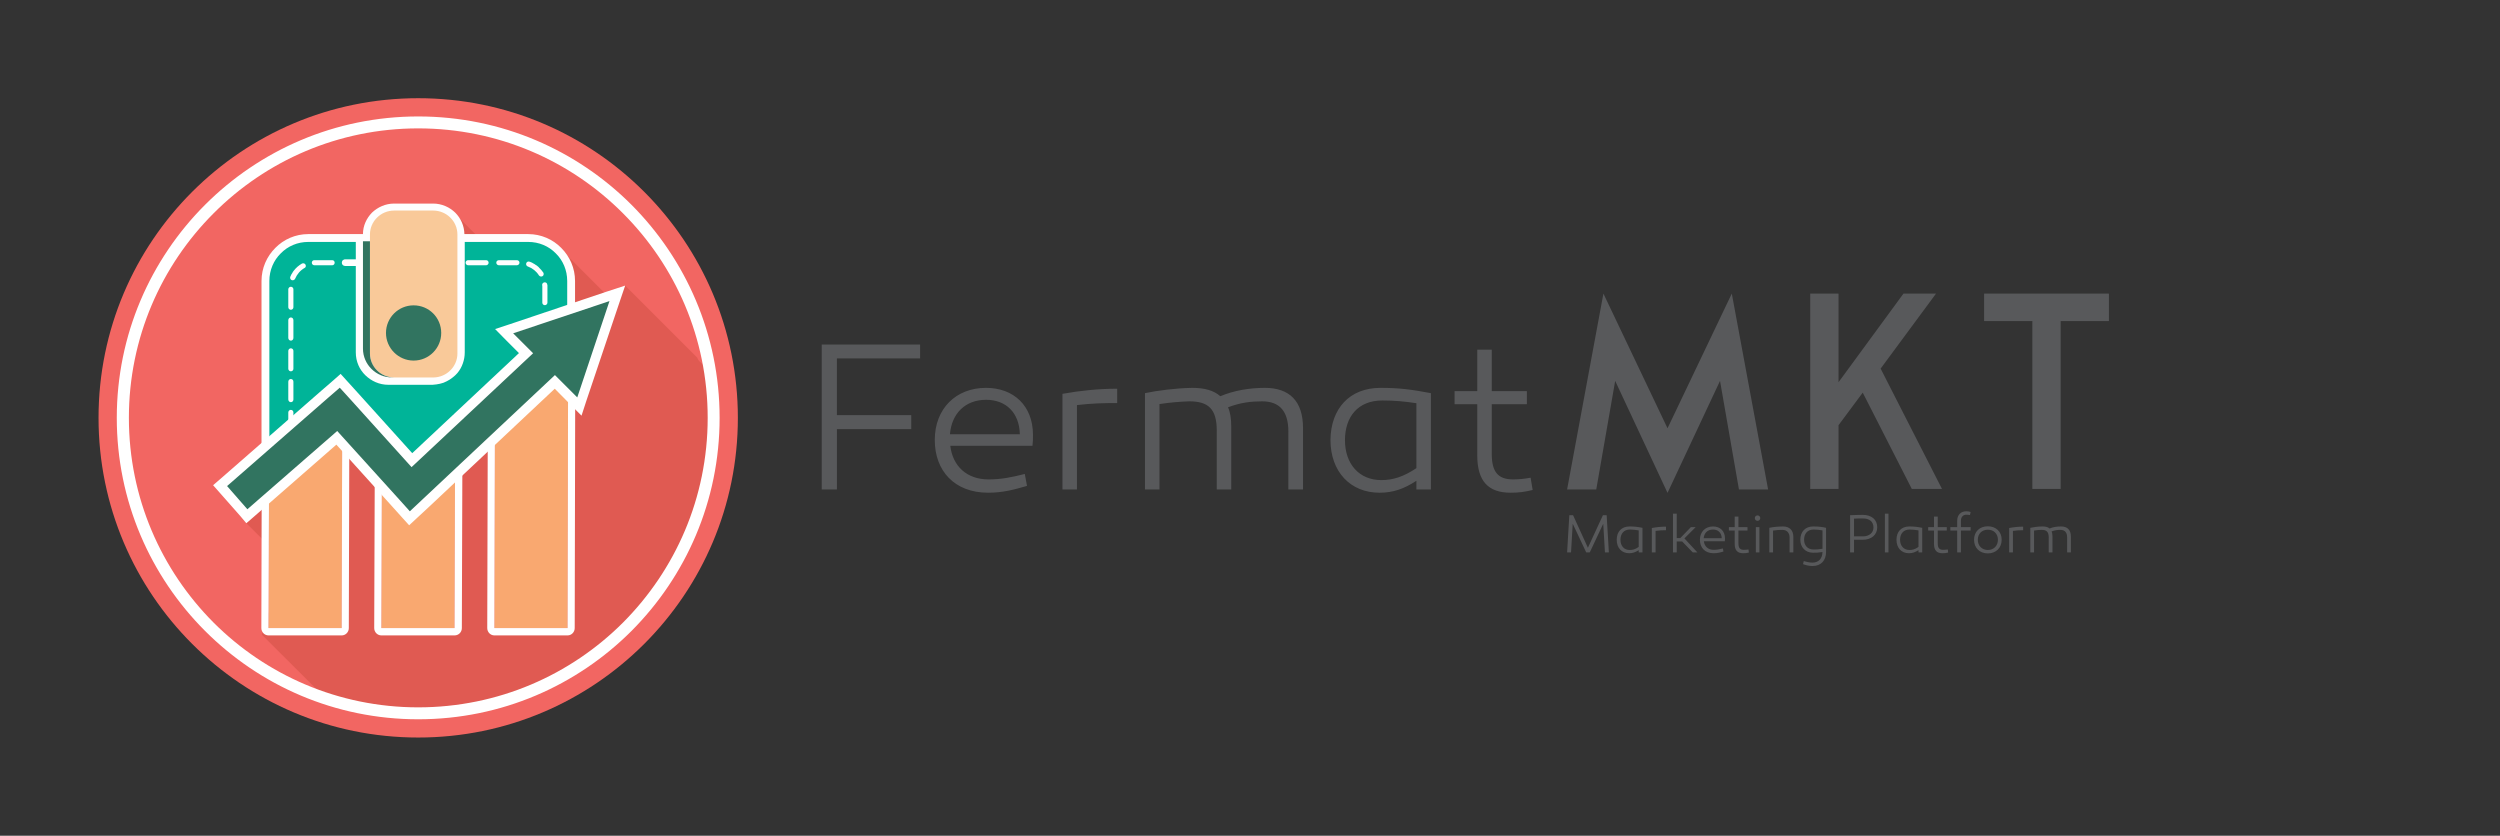 <?xml version="1.0" encoding="UTF-8"?>
<!DOCTYPE svg PUBLIC "-//W3C//DTD SVG 1.1//EN" "http://www.w3.org/Graphics/SVG/1.1/DTD/svg11.dtd">
<!-- Creator: CorelDRAW X6 -->
<svg xmlns="http://www.w3.org/2000/svg" xml:space="preserve" width="146.643mm" height="49.022mm" version="1.1" style="shape-rendering:geometricPrecision; text-rendering:geometricPrecision; image-rendering:optimizeQuality; fill-rule:evenodd; clip-rule:evenodd"
viewBox="0 0 14664 4902"
 xmlns:xlink="http://www.w3.org/1999/xlink">
 <rect x="0" y="0" width="14664" height="4902" fill="#333333" stroke="none"/>
 <defs>
  <style type="text/css">
   <![CDATA[
    .fil5 {fill:#FEFEFE}
    .fil3 {fill:#00B498}
    .fil7 {fill:#317460}
    .fil2 {fill:#E05A52}
    .fil1 {fill:#F26662}
    .fil8 {fill:#F9A870}
    .fil6 {fill:#F9C999}
    .fil4 {fill:white}
    .fil0 {fill:#58595B;fill-rule:nonzero}
    .fil9 {fill:white;fill-rule:nonzero}
   ]]>
  </style>
 </defs>
 <g id="Capa_x0020_1">
  <path class="fil0" d="M4909 2435l0 -333 488 0 0 -81 -577 0 0 850 89 0 0 -354 436 0 0 -82 -436 0zm874 -160c-175,0 -300,121 -300,306 0,180 115,309 313,309 87,0 152,-18 228,-40l-13 -70c-79,20 -139,32 -213,32 -127,0 -210,-78 -224,-197l482 0c3,-28 3,-38 3,-66 -1,-169 -113,-274 -276,-274zm1 70c117,0 195,76 198,202l-410 0c10,-122 90,-202 212,-202zm769 -65c-107,0 -216,11 -321,30l0 561 85 0 0 -495c85,-10 154,-12 236,-12l0 -84zm866 -5c-88,0 -181,15 -261,49 -39,-34 -92,-49 -166,-49 -98,2 -205,16 -276,31l0 565 85 0 0 -501c66,-10 120,-14 175,-16 112,0 161,45 161,171l0 346 85 0 0 -367c0,-49 -6,-87 -19,-115 73,-28 136,-35 200,-35 105,0 154,61 154,177l0 340 86 0 0 -360c0,-160 -81,-236 -224,-236zm678 0c-181,0 -291,122 -293,305 0,186 116,310 288,310 80,0 144,-23 216,-70l0 51 85 0 0 -565c-116,-22 -187,-31 -296,-31zm11 74c69,0 128,5 200,16l0 381c-77,51 -137,70 -206,70 -130,0 -213,-95 -213,-234 0,-137 76,-233 219,-233zm870 453c-37,7 -72,10 -103,10 -90,0 -125,-46 -125,-150l0 -291 206 0 0 -77 -206 0 0 -243 -85 0 0 243 -133 0 0 77 133 0 0 299c0,151 63,220 196,220 50,0 82,-5 129,-16l-12 -72z"/>
  <path class="fil0" d="M9781 2512l377 -790 213 1149 -171 0 -111 -637 -308 657 -307 -657 -111 637 -171 0 213 -1149 376 790zm1575 -790l-325 440 360 706 -177 0 -288 -565 -142 191 0 374 -166 0 0 -1146 166 0 0 520 381 -520 191 0zm282 161l0 -161 732 0 0 161 -283 0 0 985 -166 0 0 -985 -283 0z"/>
  <path class="fil0" d="M9404 3072l10 168 23 0 -13 -218 -22 0 -88 191 -87 -191 -22 0 -13 218 23 0 10 -168 79 168 21 0 79 -168zm154 16c-47,0 -75,31 -75,78 0,48 29,79 73,79 21,0 37,-6 56,-18l0 13 22 0 0 -144c-30,-6 -48,-8 -76,-8zm3 18c17,0 32,2 51,5l0 97c-20,14 -35,18 -53,18 -33,0 -54,-24 -54,-60 0,-35 19,-60 56,-60zm211 -17c-28,0 -56,3 -83,8l0 143 22 0 0 -126c22,-3 39,-4 61,-4l0 -21zm63 67l0 -143 -22 0 0 227 22 0 0 -64 32 0 62 64 27 0 -76 -82 66 -66 -28 0 -62 64 -21 0zm213 -68c-45,0 -77,31 -77,78 0,46 29,79 80,79 22,0 39,-4 58,-10l-3 -18c-20,5 -36,8 -55,8 -32,0 -53,-20 -57,-50l123 0c1,-7 1,-10 1,-17 0,-44 -29,-70 -70,-70zm0 18c30,0 50,19 51,51l-106 0c3,-31 23,-51 55,-51zm208 117c-10,1 -19,2 -27,2 -23,0 -32,-11 -32,-38l0 -75 53 0 0 -20 -53 0 0 -62 -22 0 0 62 -34 0 0 20 34 0 0 77c0,39 16,56 50,56 13,0 22,-1 33,-4l-2 -18zm53 -168c9,0 16,-7 16,-16 0,-9 -7,-16 -16,-16 -9,0 -16,7 -16,16 0,9 7,16 16,16zm11 37l-21 0 0 148 21 0 0 -148zm139 -4c-27,0 -59,3 -81,8l0 144 22 0 0 -128c20,-3 38,-4 55,-4 26,0 42,17 42,45l0 87 22 0 0 -92c0,-38 -23,-60 -60,-60zm176 0c-46,0 -75,31 -75,78 0,44 30,76 74,76 19,0 31,0 56,-4 -1,39 -23,62 -59,62 -17,0 -35,-4 -51,-9l-4 18c16,6 35,11 55,11 51,0 80,-33 80,-83l0 -141c-21,-5 -41,-8 -76,-8zm3 18c18,0 33,2 52,5l0 108c-26,4 -37,4 -53,4 -34,0 -55,-24 -55,-57 0,-35 19,-60 56,-60zm288 -86c-25,0 -50,1 -74,2l0 218 23 0 0 -74 51 0c51,0 85,-29 85,-73 0,-46 -34,-73 -85,-73zm-51 126l0 -104c19,-1 36,-1 53,-1 36,0 61,18 61,53 0,31 -25,52 -61,52l-53 0zm202 -133l-21 0 0 227 21 0 0 -227zm122 75c-47,0 -75,31 -75,78 0,48 29,79 73,79 21,0 37,-6 56,-18l0 13 22 0 0 -144c-30,-6 -48,-8 -76,-8zm2 18c18,0 33,2 52,5l0 97c-20,14 -35,18 -53,18 -33,0 -55,-24 -55,-60 0,-35 20,-60 56,-60zm224 117c-10,1 -19,2 -27,2 -23,0 -32,-11 -32,-38l0 -75 53 0 0 -20 -53 0 0 -62 -22 0 0 62 -34 0 0 20 34 0 0 77c0,39 16,56 50,56 13,0 22,-1 33,-4l-2 -18zm134 -111l0 -20 -57 0 0 -37c0,-23 13,-36 32,-36 7,0 14,1 21,2l4 -18c-9,-3 -18,-4 -26,-4 -31,0 -53,21 -53,56l0 37 -40 0 0 20 40 0 0 128 22 0 0 -128 57 0zm101 -25c-48,0 -81,31 -81,79 0,48 33,80 81,80 47,0 81,-32 81,-80 0,-48 -34,-79 -81,-79zm0 139c-34,0 -59,-24 -59,-60 0,-36 25,-59 59,-59 34,0 59,23 59,59 0,36 -25,60 -59,60zm207 -137c-27,0 -55,3 -82,8l0 143 22 0 0 -126c21,-3 39,-4 60,-4l0 -21zm222 -1c-22,0 -46,3 -67,12 -10,-9 -23,-12 -42,-12 -25,0 -53,4 -71,8l0 144 22 0 0 -128c17,-3 31,-4 45,-4 28,0 41,11 41,44l0 88 22 0 0 -94c0,-12 -2,-22 -5,-29 19,-7 35,-9 51,-9 27,0 40,15 40,45l0 87 22 0 0 -92c0,-41 -21,-60 -58,-60z"/>
  <g id="_562333456">
   <circle class="fil1" cx="2453" cy="2451" r="1875"/>
   <path class="fil2" d="M4186 2451c0,-100 -8,-198 -25,-293 -39,-19 -65,-38 -71,-60l-423 -423 -87 77 -263 -263 -44 369 -593 -593 0 777 -266 639 -421 -467 -457 1509 375 374c170,56 353,87 542,87 957,0 1733,-776 1733,-1733z"/>
   <polygon class="fil2" points="1602,3225 1445,3069 1600,2804 "/>
   <path class="fil3" d="M1575 1648l0 978 418 -365 421 467 713 -669 -117 -116 322 -108 0 -187c0,-129 -105,-233 -234,-233l-1290 0c-128,0 -233,104 -233,233z"/>
   <g>
    <g>
     <path class="fil4" d="M1706 2404c-8,0 -15,7 -15,15l0 105 0 1 30 -27 0 -79c0,-8 -6,-15 -15,-15z"/>
     <path class="fil4" d="M1721 1802l0 -105c0,-8 -6,-15 -15,-15 -8,0 -15,7 -15,15l0 105c0,8 7,15 15,15 9,0 15,-7 15,-15z"/>
     <path class="fil4" d="M1721 2163l0 -105c0,-8 -6,-15 -15,-15 -8,0 -15,7 -15,15l0 105c0,8 7,15 15,15 9,0 15,-7 15,-15z"/>
     <path class="fil4" d="M1721 1982l0 -104c0,-9 -6,-16 -15,-16 -8,0 -15,7 -15,16l0 104c0,9 7,16 15,16 9,0 15,-7 15,-16z"/>
     <path class="fil4" d="M1731 1635c11,-26 30,-49 55,-63 5,-2 8,-7 8,-13 0,-2 -1,-5 -2,-7 -4,-7 -13,-10 -21,-6 -19,11 -35,25 -48,42l0 0c0,0 0,1 -1,1 0,0 0,0 0,0 0,0 0,0 0,0l0 0c0,0 0,0 0,0 0,0 0,0 0,0 0,0 0,0 0,0 0,1 0,1 0,1 0,0 0,0 0,0l0 0c0,0 0,0 0,0 0,0 0,0 0,0 0,0 0,0 0,0 0,0 0,0 0,0 -1,0 -1,0 -1,0 0,0 0,0 0,0 0,0 0,0 0,0l0 0c0,0 0,0 0,0 0,0 0,0 0,0 0,1 0,1 0,1 0,0 0,0 0,0 0,0 0,0 0,0 0,0 0,0 0,0 0,0 0,0 0,0 0,0 0,0 0,0 0,0 0,0 0,0 0,0 0,0 0,0 0,0 0,0 0,0 0,0 0,0 0,0 0,0 -1,0 -1,0 0,0 0,1 0,1 0,0 0,0 0,0 0,0 0,0 0,0 0,0 0,0 0,0 0,0 0,0 0,0 0,0 0,0 0,0 0,0 0,0 0,0 0,0 0,0 0,0 0,0 0,0 0,0 0,0 0,0 0,0 0,0 0,0 0,0 0,0 0,0 0,0 0,0 0,0 0,1 0,0 0,0 0,0 0,0 0,0 0,0 0,0 0,0 0,0 0,0 -1,0 -1,0 0,0 0,0 0,0 0,0 0,0 0,0 0,0 0,0 0,0 0,0 0,0 0,0 0,0 0,0 0,0 0,0 0,0 0,0 0,0 0,0 0,0 0,0 0,0 0,1 0,0 0,0 0,0 0,0 0,0 0,0 0,0 0,0 0,0 0,0 0,0 0,0 0,0 0,0 0,0 0,0 0,0 0,0 0,0 0,0 0,0 0,0 0,0 0,0 0,0 -1,0 -1,0 0,0 0,0 0,0 0,0 0,0 0,0 0,0 0,1 0,1 0,0 0,0 0,0 0,0 0,0 0,0 0,0 0,0 0,0 0,0 0,0 0,0 0,0 0,0 0,0 0,0 0,0 0,0 0,0 0,0 0,0 0,0 0,0 0,0 0,0 0,0 0,0 0,0 0,0 0,0 0,0 0,0 0,0 0,0 0,1 0,1 0,0 0,0 0,0 0,0 0,0 -1,0 0,0 0,0 0,0 0,0 0,0 0,0 0,0 0,0 0,0 0,0 0,0 0,0 0,0 0,0 0,0 0,0 0,0 0,0 0,0 0,0 0,0 0,0 0,0 0,0 0,0 0,0 0,0 0,1 0,1 0,1 0,0 0,0 0,0 0,0 0,0 0,0 0,0 0,0 0,0 0,0 0,0 0,0 0,0 0,0 0,0 0,0 -1,0 -1,0 0,0 0,0 0,0 0,0 0,1 0,1 0,0 0,0 0,0 0,0 0,0 0,0 0,0 0,0 0,0 0,0 0,0 0,1l0 0c-5,7 -10,15 -13,24 -1,2 -1,4 -1,6 0,6 3,11 9,14 8,3 17,-1 20,-8z"/>
     <path class="fil4" d="M1706 2223c-8,0 -15,7 -15,16l0 104c0,9 7,16 15,16 9,0 15,-7 15,-16l0 -104c0,-9 -6,-16 -15,-16z"/>
    </g>
    <path class="fil5" d="M3181 1850l0 35 30 -10 0 -25c0,-8 -7,-15 -15,-15 -9,0 -15,7 -15,15z"/>
    <path class="fil5" d="M3180 1671c0,1 0,1 0,1 1,3 1,7 1,10l0 93c0,8 6,15 15,15 8,0 15,-7 15,-15l0 -93c0,0 0,0 0,0 0,0 0,0 0,0 0,0 0,0 0,0l0 0c0,-1 0,-1 0,-1 0,0 0,0 0,0 0,0 0,0 0,0 0,0 0,0 0,0 0,0 0,0 0,0 0,0 0,0 0,0 0,0 0,0 0,0 0,0 0,0 0,0 0,0 0,0 0,0 0,0 0,0 0,0 0,0 0,-1 0,-1 0,0 0,0 0,0 0,0 0,0 0,0 0,0 0,0 0,0 0,0 0,0 0,0 0,0 0,0 0,0 0,0 0,0 0,0 0,0 0,0 0,0 0,0 0,0 0,0 0,0 0,0 0,0 0,0 0,0 0,-1 0,0 0,0 0,0 0,0 0,0 0,0 0,0 0,0 0,0 0,0 0,0 0,0 0,0 0,0 0,0 0,0 0,0 0,0 0,0 0,0 0,0 0,0 0,0 0,0 0,0 0,0 0,0 0,0 0,0 0,0 0,0 0,0 0,-1 0,0 0,0 0,0 0,0 0,0 0,0 0,0 0,0 0,0 0,0 0,0 0,0 0,0 0,0 0,0 0,0 0,0 0,0 0,0 0,0 0,0 0,0 0,0 0,0 0,0 0,0 0,0 0,0 0,0 0,0 0,0 0,-1 0,-1 0,0 0,0 0,0 0,0 0,0 0,0 0,0 0,0 0,0 0,0 0,0 0,0 0,0 0,0 0,0 0,0 0,0 0,0 0,0 0,0 0,0 0,0 0,0 0,0 0,0 0,0 0,0 0,0 0,0 0,0 0,-1 0,-1 0,-1 0,0 0,0 0,0 0,0 0,0 0,0 0,0 0,0 0,0 0,0 0,0 0,0 0,0 0,0 0,0 0,0 0,0 0,0 0,0 0,0 0,0 0,0 0,0 0,0 0,0 0,0 0,0 0,0 0,-1 0,-1 0,0 0,0 0,0 0,0 0,0 0,0 0,0 0,0 0,0 0,0 0,0 0,0 0,0 0,0 0,0 0,0 0,0 0,0 0,0 0,0 0,0 0,0 0,0 0,0 0,0 0,0 0,0 0,0 0,0 0,0 0,0 0,0 0,-1 0,0 0,0 0,0 0,0 0,0 0,0 0,0 0,0 0,0 0,0 0,0 0,0 0,0 0,0 0,0 0,0 0,0 0,0 0,0 0,0 0,0 0,0 0,0 0,0 0,0 0,0 0,0 0,0 0,0 0,0 0,-1 0,-1 0,-1 0,0 0,0 0,0 0,0 0,0 0,0 0,0 0,0 0,0 0,0 0,0 0,0 0,0 0,0 0,0l0 0c0,0 0,0 0,0 0,0 0,0 0,0 0,0 0,-1 0,-1 0,0 0,0 0,0 0,0 0,-1 -1,-2 0,-8 -7,-15 -16,-14 -8,1 -14,7 -14,15z"/>
    <path class="fil5" d="M1845 1556c1,0 3,0 4,0l99 0c9,0 15,-7 15,-15 0,-9 -6,-15 -15,-15l-99 0c0,0 0,0 0,0 0,0 0,0 0,0 0,0 0,0 0,0 0,0 0,0 0,0 0,0 0,0 0,0 0,0 0,0 0,0 0,0 0,0 0,0 0,0 0,0 0,0 0,0 0,0 -1,0 0,0 0,0 0,0 0,0 0,0 0,0 0,0 0,0 0,0 0,0 0,0 0,0 0,0 0,0 0,0 0,0 0,0 0,0 0,0 0,0 0,0 0,0 0,0 0,0 0,0 0,0 0,0 0,0 0,0 0,0 0,0 0,0 -1,0 0,0 0,0 0,0 0,0 0,0 0,0l0 0c0,0 0,0 0,0l0 0c-1,0 -1,0 -2,0 0,0 0,0 0,0 0,0 0,0 0,0 0,0 0,0 0,0 0,0 0,0 0,0 0,0 0,0 0,0 0,0 0,0 0,0 0,0 0,0 0,0 0,0 0,0 0,0 0,0 -1,0 -1,0 0,0 0,0 0,0 0,0 0,0 0,0l0 0c0,0 0,0 -1,0 -8,0 -14,7 -14,15 0,0 0,0 0,0 0,9 7,15 16,15z"/>
    <path class="fil5" d="M3087 1544c-1,2 -1,3 -1,5 0,6 4,12 10,14 27,10 50,28 65,52 5,7 14,9 21,5 5,-3 7,-8 7,-13 0,-3 -1,-6 -2,-8 -8,-11 -16,-21 -26,-30l0 0c0,-1 0,-1 0,-1l0 0c0,0 0,0 0,0 0,0 0,0 0,0 0,0 0,0 0,0l0 0c-1,0 -1,0 -1,0l0 0c0,0 0,0 0,-1l0 0c0,0 0,0 0,0l0 0c0,0 0,0 0,0 0,0 0,0 0,0 0,0 0,0 -1,0l0 0c0,0 0,0 0,0 0,0 0,0 0,0 0,0 0,0 0,0l0 0c0,-1 0,-1 0,-1l0 0c0,0 0,0 0,0 0,0 0,0 0,0 0,0 0,0 0,0 0,0 0,0 0,0 0,0 -1,0 -1,0l0 0c0,0 0,0 0,0 0,0 0,0 0,0 0,0 0,0 0,0 0,0 0,0 0,0 0,0 0,-1 0,-1l0 0c0,0 0,0 0,0 0,0 0,0 0,0 0,0 0,0 0,0 0,0 0,0 0,0 0,0 0,0 -1,0 0,0 0,0 0,0 0,0 0,0 0,0 0,0 0,0 0,0 0,0 0,0 0,0 0,0 0,0 0,0 0,0 0,0 0,0 0,0 0,0 0,0 0,0 0,0 0,0 0,0 0,-1 0,-1 0,0 0,0 0,0 0,0 0,0 0,0 0,0 0,0 0,0 0,0 0,0 0,0 0,0 -1,0 -1,0 0,0 0,0 0,0 0,0 0,0 0,0 0,0 0,0 0,0 0,0 0,0 0,0 0,0 0,0 0,0 0,0 0,0 0,0 0,0 0,0 0,0 0,0 0,0 0,0 0,0 0,0 0,0 0,0 0,-1 0,-1 0,0 0,0 0,0 0,0 0,0 0,0 -1,0 -1,0 -1,0 0,0 0,0 0,0 0,0 0,0 0,0 0,0 0,0 0,0 0,0 0,0 0,0 0,0 0,0 0,0 0,0 0,0 0,0 0,0 0,0 0,0 0,0 0,0 0,0 0,0 0,0 0,0 0,0 0,0 0,0 0,0 0,0 0,0 0,0 0,0 0,-1 -1,0 -1,0 -1,0 0,0 0,0 0,0 0,0 0,0 0,0 0,0 0,0 0,0 0,0 0,0 0,0 0,0 0,0 0,0 0,0 0,0 0,0 0,0 0,0 0,0 0,0 0,0 0,0 0,0 0,0 0,0 0,0 0,0 0,0 0,0 0,0 0,0 0,0 0,0 -1,0 0,0 0,0 0,0 0,0 0,0 0,0 0,-1 0,-1 0,-1 0,0 0,0 0,0 0,0 0,0 0,0 0,0 0,0 0,0 0,0 0,0 0,0 0,0 0,0 0,0 0,0 0,0 0,0 0,0 0,0 0,0 0,0 0,0 0,0 0,0 0,0 0,0 0,0 -1,0 -1,0 0,0 0,0 0,0 0,0 0,0 0,0 0,0 0,0 0,0 0,0 0,0 0,0 0,0 0,0 0,-1 0,0 0,0 0,0 0,0 0,0 0,0 0,0 0,0 0,0 0,0 0,0 0,0 0,0 0,0 0,0 0,0 0,0 0,0 0,0 0,0 -1,0 0,0 0,0 0,0 0,0 0,0 0,0 0,0 0,0 0,0 0,0 0,0 0,0 0,0 0,0 0,0 0,0 0,0 0,0 0,0 0,0 0,0 0,0 0,0 0,0 0,0 0,0 0,0 0,-1 0,-1 0,-1 0,0 0,0 0,0 0,0 0,0 0,0 0,0 -1,0 -1,0 0,0 0,0 0,0 0,0 0,0 0,0 0,0 0,0 0,0 0,0 0,0 0,0 0,0 0,0 0,0 0,0 0,0 0,0 0,0 0,0 0,0 0,0 0,0 0,0 0,0 0,0 0,0 0,0 0,0 0,0 -1,-1 -1,-1 -1,-1 0,0 0,0 0,0 0,0 0,0 0,0 0,0 0,0 0,0 0,0 0,0 0,0 0,0 0,0 0,0 0,0 0,0 0,0 0,0 0,0 0,0 0,0 0,0 0,0 0,0 0,0 0,0 0,0 0,0 0,0 0,0 0,0 0,0 -1,0 -1,0 -1,0 0,0 0,0 0,0 0,0 0,0 0,0 0,0 0,0 0,-1 0,0 0,0 0,0l0 0c0,0 0,0 0,0 0,0 0,0 0,0 0,0 0,0 0,0 0,0 0,0 0,0 0,0 -1,0 -1,0l0 0c0,0 0,0 0,0 0,0 0,0 0,0 0,0 0,0 0,0l0 0c0,-1 0,-1 -1,-1 0,0 0,0 0,0 0,0 0,0 0,0l0 0c0,0 0,0 0,0l0 0c0,0 -1,-1 -1,-1 0,0 0,0 0,0 0,0 -1,0 -1,0l0 0c-6,-5 -12,-8 -18,-11l0 0c0,-1 -1,-1 -1,-1l0 0c0,0 0,0 -1,0l0 0c0,0 0,0 0,-1l0 0c0,0 0,0 0,0 0,0 0,0 0,0 0,0 0,0 -1,0l0 0c0,0 0,0 0,0 0,0 0,0 0,0 0,0 0,0 0,0 0,0 0,0 0,0 0,0 0,0 -1,0 0,0 0,0 0,0 0,0 0,0 0,0 0,0 0,0 0,0 0,0 0,-1 0,-1 0,0 0,0 0,0 0,0 0,0 0,0 0,0 0,0 0,0 0,0 -1,0 -1,0l0 0c0,0 0,0 0,0 0,0 0,0 0,0 0,0 0,0 0,0 0,0 0,0 0,0 0,0 0,0 0,0 0,0 0,0 0,0 0,0 0,0 0,0 0,0 0,0 0,0 -1,0 -1,0 -1,0 0,0 0,0 0,0 0,0 0,0 0,0 0,0 0,0 0,0 0,0 0,0 0,0l0 0c0,-1 0,-1 0,-1 0,0 0,0 0,0 0,0 0,0 0,0 0,0 0,0 0,0 0,0 -1,0 -1,0 0,0 0,0 0,0 0,0 0,0 0,0 0,0 0,0 0,0 0,0 0,0 0,0 0,0 0,0 0,0 0,0 0,0 0,0 0,0 0,0 0,0 0,0 0,0 0,0 0,0 0,0 0,0 0,0 0,0 0,0 -1,0 -1,0 -1,0 0,0 0,0 0,0 0,0 0,0 0,0 0,0 0,0 0,0 0,0 0,0 0,0 0,0 0,0 0,0 0,0 0,0 0,0 0,0 0,0 0,-1 0,0 0,0 0,0 0,0 0,0 0,0 0,0 -1,0 -1,0 0,0 0,0 0,0 0,0 0,0 0,0 0,0 0,0 0,0 0,0 0,0 0,0 0,0 0,0 0,0 0,0 0,0 0,0 0,0 0,0 0,0 0,0 0,0 0,0 0,0 0,0 0,0 0,0 0,0 0,0 -1,0 -1,0 -1,0 0,0 0,0 0,0 0,0 0,0 0,0 0,0 0,0 0,0 0,0 0,0 0,0 0,0 0,0 0,0 0,0 0,0 0,0 0,0 0,0 0,0 0,0 0,0 0,0 0,0 0,0 0,0 0,0 0,0 0,0 -1,-1 -1,-1 -1,-1 0,0 0,0 0,0 0,0 0,0 0,0 0,0 0,0 0,0 0,0 0,0 0,0 0,0 0,0 0,0 0,0 0,0 0,0 0,0 0,0 0,0 0,0 0,0 0,0 0,0 0,0 0,0 0,0 -1,0 -1,0 0,0 0,0 0,0 0,0 0,0 0,0 0,0 0,0 0,0 0,0 0,0 0,0 0,0 0,0 0,0 0,0 0,0 0,0 0,0 0,0 0,0 0,0 0,0 0,0 0,0 0,0 0,0 0,0 0,0 -1,0 0,0 0,0 0,0 0,0 0,0 0,0 0,0 0,0 0,0 0,0 0,0 0,-1 0,0 0,0 0,0 0,0 0,0 0,0 0,0 0,0 0,0 0,0 0,0 0,0 0,0 0,0 0,0 0,0 0,0 -1,0 0,0 0,0 0,0 0,0 0,0 0,0 0,0 0,0 0,0 0,0 0,0 0,0 0,0 0,0 0,0 0,0 0,0 0,0 0,0 0,0 0,0 0,0 0,0 0,0 0,0 0,0 0,0 0,0 0,0 0,0l-1 0c0,0 0,0 0,0 0,0 0,0 0,0 0,0 0,0 0,0l0 0c0,0 0,0 0,0l0 0c0,0 0,0 0,-1l0 0c-1,0 -1,0 -1,0 0,0 0,0 0,0 0,0 0,0 0,0l0 0c0,0 0,0 0,0l0 0c-1,0 -1,0 -1,0l0 0c-1,0 -2,-1 -3,-1 -8,-3 -16,1 -19,9z"/>
    <path class="fil5" d="M2911 1541c0,8 7,15 16,15l104 0c9,0 16,-7 16,-15 0,-9 -7,-15 -16,-15l-104 0c-9,0 -16,6 -16,15z"/>
    <path class="fil5" d="M2731 1541c0,8 7,15 15,15l105 0c8,0 15,-7 15,-15 0,-9 -7,-15 -15,-15l-105 0c-8,0 -15,6 -15,15z"/>
   </g>
   <path class="fil5" d="M3327 1835l0 -187c0,-63 -25,-121 -67,-162l0 0c-41,-42 -98,-67 -162,-67l-372 0 0 648c0,23 -4,44 -11,64 -7,21 -18,40 -32,57 -9,10 -18,19 -29,27l0 0c-10,8 -21,15 -33,21l0 0c-13,7 -26,12 -41,15 -13,3 -28,5 -43,6l-1 0 0 0 -1 0 0 0 -257 0c-53,0 -100,-22 -135,-56 -35,-34 -56,-81 -56,-134l0 -507 -63 0c-5,0 -10,-2 -14,-6 -3,-3 -5,-8 -5,-13 0,-6 2,-10 5,-14l0 0c4,-3 9,-6 14,-6l63 0 0 -102 -279 0c-63,0 -120,25 -161,67 -42,41 -67,99 -67,162l0 978 0 1 -2 2 -37 32 -7 6 0 -9 0 -1010c0,-76 31,-144 81,-194 49,-50 118,-81 193,-81l321 0c0,-49 21,-93 53,-126 34,-32 79,-53 130,-53l229 0c50,0 96,21 129,53 33,33 53,77 54,126l374 0c76,0 145,31 194,81 50,50 81,118 81,194l0 174 0 3 -3 1 -37 13 -6 2 0 -6z"/>
   <path class="fil6" d="M2170 1375l0 21 0 678c0,77 64,140 142,140l229 0c0,0 1,0 2,0 77,-1 140,-64 140,-140l0 -699c0,-77 -64,-140 -142,-140l-229 0c-78,0 -142,63 -142,140z"/>
   <path class="fil7" d="M2264 1953c0,89 73,162 162,162 90,0 162,-73 162,-162 0,-90 -72,-162 -162,-162 -89,0 -162,72 -162,162z"/>
   <path class="fil7" d="M2170 2074l0 -659 -41 0 0 630c0,93 77,169 171,169l12 0c-78,0 -142,-63 -142,-140z"/>
   <polygon class="fil8" points="1575,3684 2004,3684 2007,2559 1978,2528 1578,2877 "/>
   <path class="fil9" d="M1575 3684l429 0 3 -1125 -29 -31 -400 349 -3 807zm429 43l-429 0 0 0c-23,0 -42,-19 -42,-43l2 -806c0,-12 5,-24 15,-33l398 -348 2 -1c17,-16 44,-14 60,3l28 32 0 0c7,8 11,17 11,28l-3 1122c0,1 0,2 0,3 0,24 -19,43 -42,43z"/>
   <polygon class="fil8" points="2237,3684 2666,3684 2669,2750 2471,2936 2404,2999 2342,2930 2240,2818 "/>
   <path class="fil9" d="M2237 3684l429 0 3 -934 -198 186 -67 63 -62 -69 -102 -112 -3 866zm429 43l-429 0 0 0c-23,0 -42,-19 -42,-43l3 -866 0 0c0,-12 5,-23 14,-31 17,-16 44,-15 60,3l99 110c1,1 2,1 2,2l33 37 36 -34 198 -186 0 0c8,-7 18,-11 29,-11 24,0 43,19 43,42l-3 931c0,1 0,2 0,3 0,24 -19,43 -43,43z"/>
   <polygon class="fil8" points="3329,3684 3332,2277 3255,2200 2903,2531 2900,3684 "/>
   <path class="fil9" d="M3329 3684l3 -1407 -77 -77 -352 331 -3 1153 429 0zm45 -1407l-3 1404c0,1 0,2 0,3 0,24 -19,43 -42,43l-429 0 0 0c-23,0 -42,-19 -42,-43l3 -1151c-1,-12 4,-24 13,-33l350 -329 1 -1c17,-16 43,-16 60,0l77 77 0 0c7,8 12,18 12,30z"/>
   <path class="fil9" d="M3345 2372l-91 -92 -743 698 -68 63 -43 40 -39 -43 -62 -69 -326 -361 -484 423 -44 38 -37 -44 -120 -136 -38 -43 44 -38 594 -519 67 -58 43 -38 38 42 60 66 322 357 626 -587 -75 -75 -65 -66 88 -29 565 -190 110 -36 -37 109 -190 565 -29 89 -66 -66zm-49 -213l65 65 123 -367 -367 123 50 51 43 42 -44 41 -712 668 -43 41 -39 -44 -362 -401 -22 -24 -24 22 -551 480 43 50 484 -422 43 -37 38 42 364 403 22 25 25 -23 784 -736 40 -38 40 39z"/>
   <polygon class="fil7" points="3386,2331 3255,2200 2471,2936 2404,2999 2342,2930 1978,2528 1451,2987 1332,2851 1926,2332 1993,2274 2053,2340 2414,2740 3127,2072 3010,1955 3575,1766 "/>
   <path class="fil9" d="M4151 2451c0,-469 -190,-893 -497,-1200 -307,-308 -732,-498 -1201,-498 -468,0 -893,190 -1200,498 -307,307 -497,731 -497,1200 0,469 190,893 497,1201 307,307 732,497 1200,497 469,0 894,-190 1201,-497 307,-308 497,-732 497,-1201zm-447 -1250c319,320 517,762 517,1250 0,488 -198,930 -517,1250 -320,320 -762,518 -1251,518 -488,0 -930,-198 -1250,-518 -320,-320 -518,-762 -518,-1250 0,-488 198,-930 518,-1250 320,-320 762,-518 1250,-518 489,0 931,198 1251,518z"/>
  </g>
 </g>
</svg>
